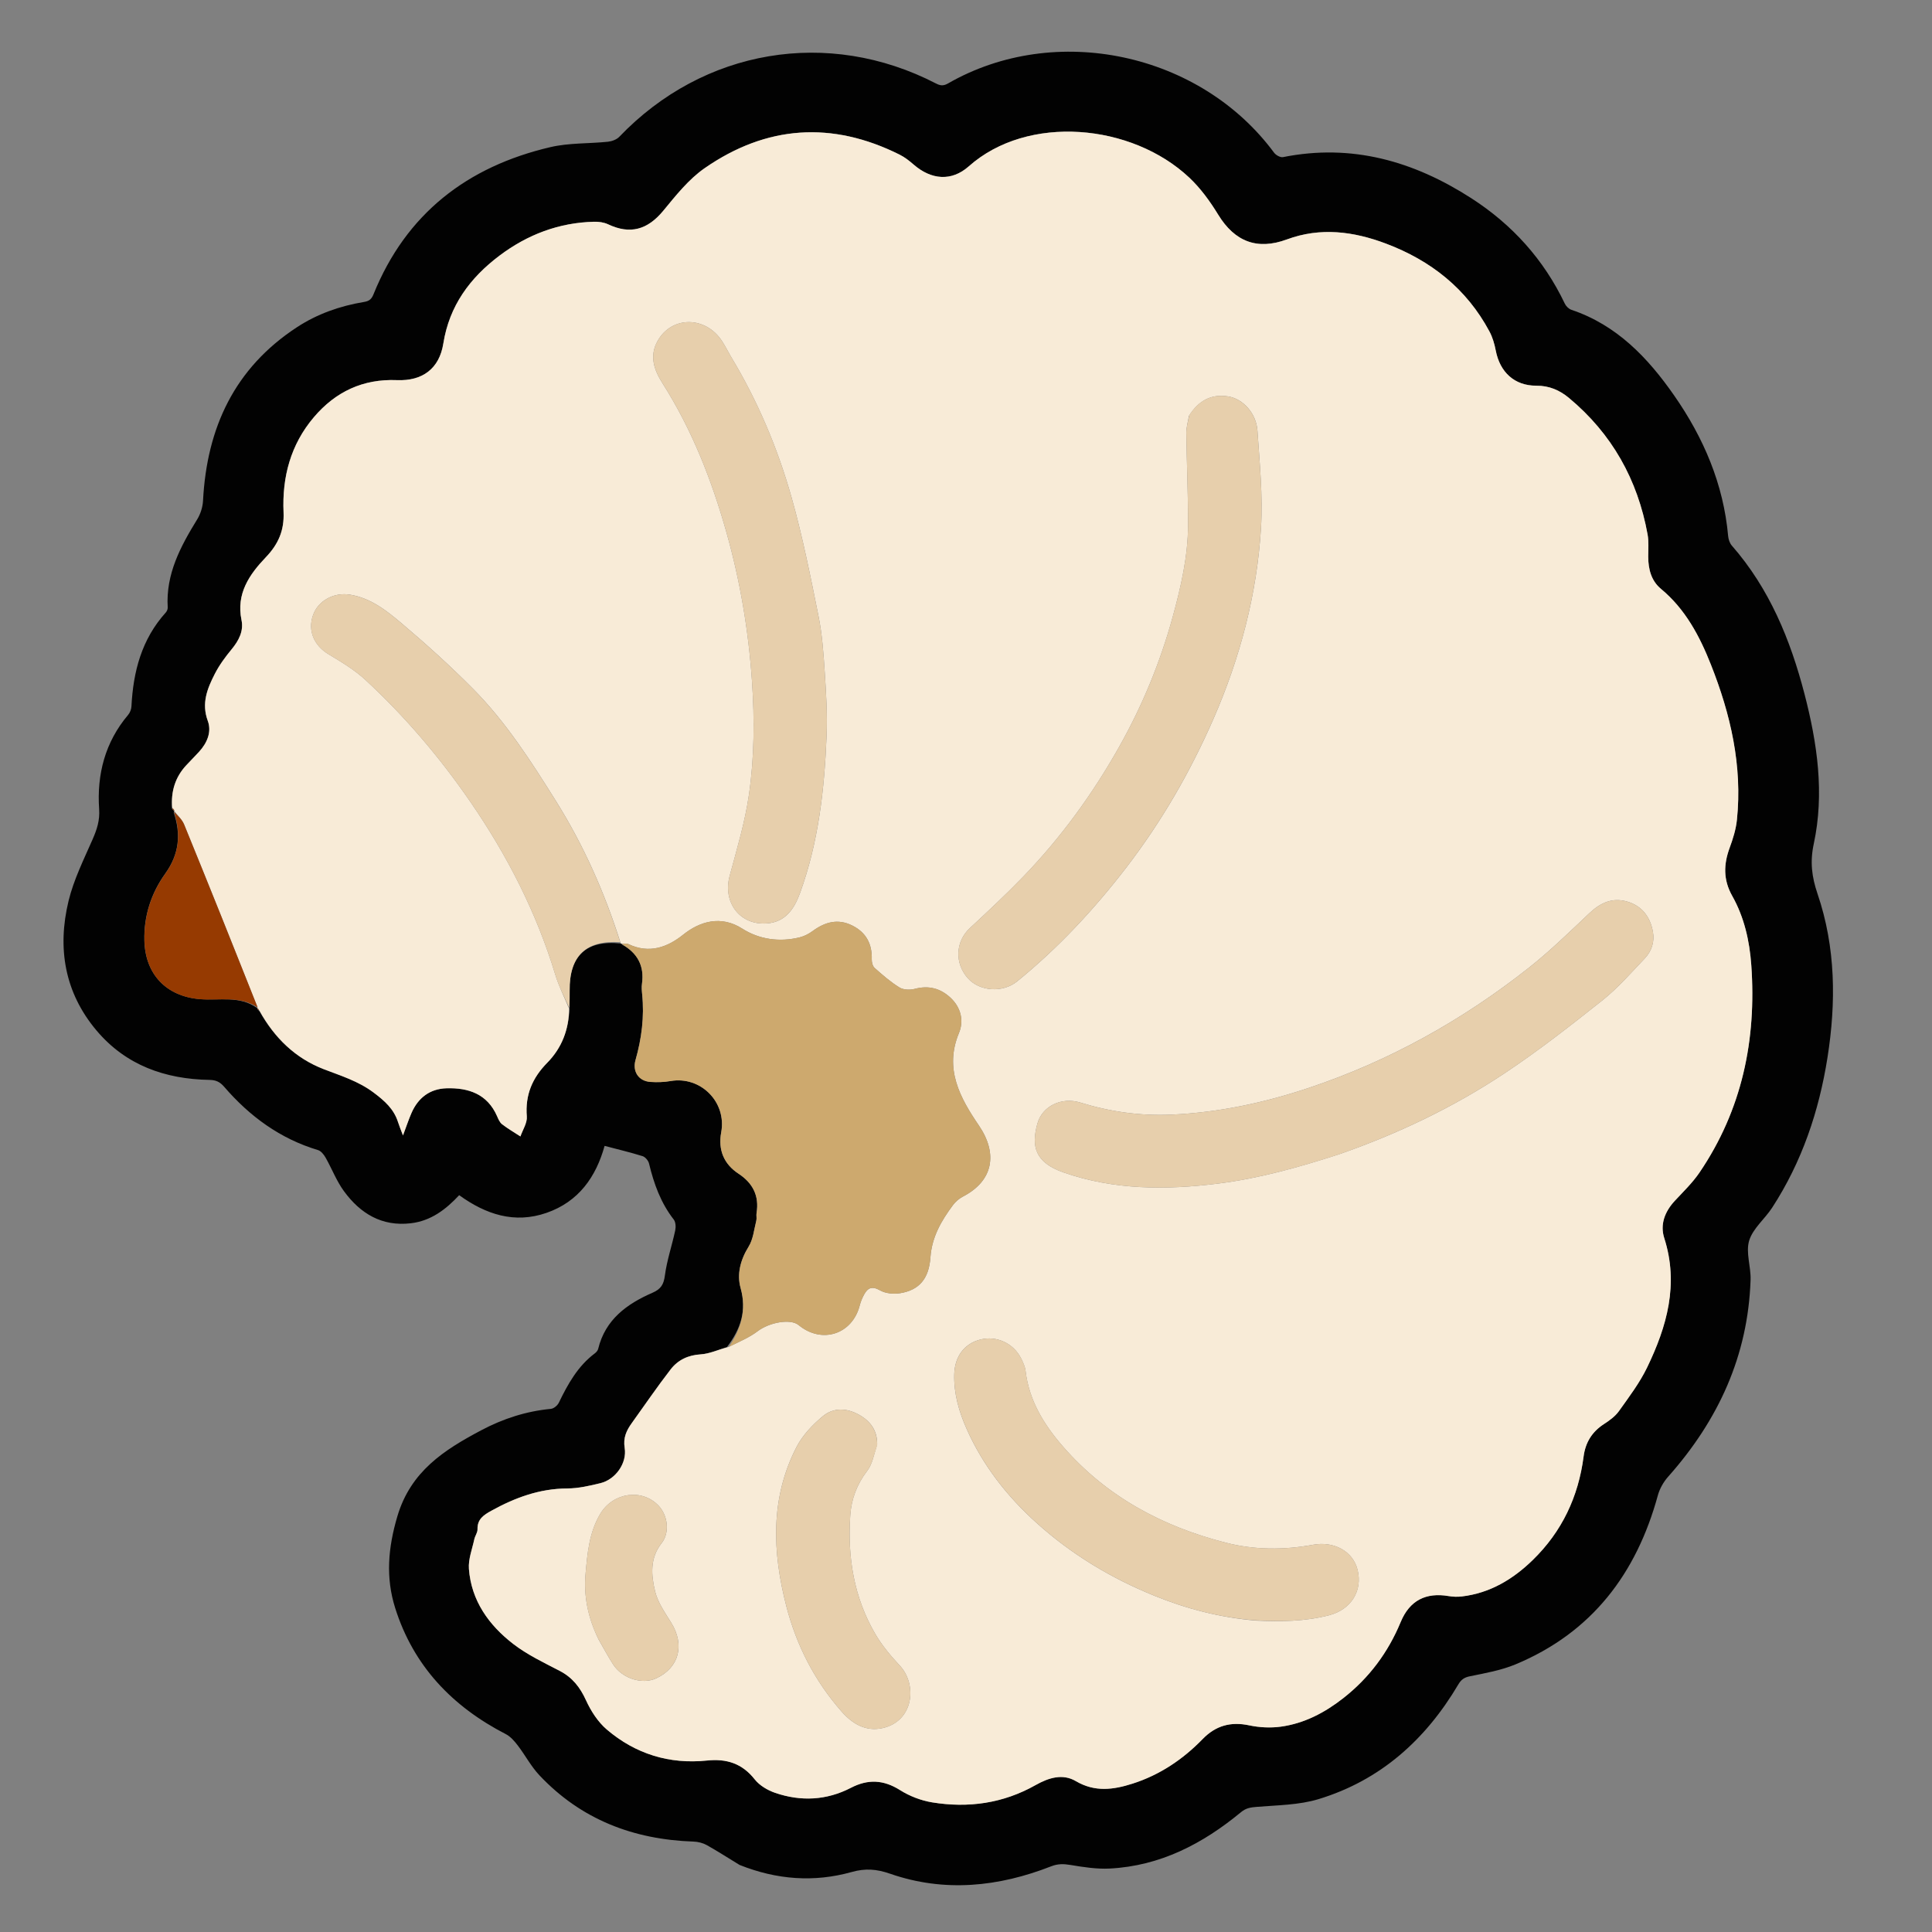 <?xml version="1.0" encoding="utf-8"?>
<!-- Generator: Adobe Adobe Illustrator 24.2.0, SVG Export Plug-In . SVG Version: 6.00 Build 0)  -->
<svg version="1.1" xmlns="http://www.w3.org/2000/svg" xmlns:xlink="http://www.w3.org/1999/xlink" x="0px" y="0px" width="1000px"
	 height="1000px" viewBox="0 0 1000 1000" style="enable-background:new 0 0 1000 1000;" xml:space="preserve">
<rect x="0" y="0" width="1000" height="1000" fill="#808080" stroke="none"/>
<style type="text/css">
	.st0{display:none;}
	.st1{display:inline;}
	.st2{fill:#020202;}
	.st3{fill:#FEFBF2;}
	.st4{fill:#E6DAC4;}
	.st5{fill:#C4A88D;}
	.st6{fill:#FFFFFF;}
	.st7{fill:#FFFEFE;}
	.st8{fill:#F8EBD7;}
	.st9{fill:#CDA96E;}
	.st10{fill:#E7CFAC;}
	.st11{fill:#963A01;}
</style>
<g id="レイヤー_1" class="st0">
	<g class="st1">
		<path class="st2" d="M141.16,517.14c17.1-86.86,52.06-165.75,100.98-238.65c46.17-68.8,102.18-128.47,168.3-178.43
			c17.91-13.54,36.43-26.37,55.42-38.35c22.4-14.12,45.91-14.05,68.38-0.04c73.1,45.57,136.06,102.56,189.5,170.07
			c39.25,49.6,71.8,103.23,96.68,161.46c18.83,44.07,32.77,89.55,40.62,136.87c6.99,42.12,9.19,84.41,5.03,126.95
			c-7.22,73.79-31.08,141.26-78.35,199.06c-54.9,67.13-125.5,108.99-210.32,127c-28.78,6.11-57.79,9.92-87.24,8.76
			c-46.32-1.82-90.94-11.86-133.92-29.14c-35.64-14.33-67.52-34.4-97.07-59.24c-67.91-57.09-106.19-130.11-121.2-216.48
			c-8-46.02-7.74-92.17-1.8-138.37C137.5,538.23,139.44,527.91,141.16,517.14z M790.64,447.96
			c-24.97-70.16-61.62-133.72-108.3-191.59c-43.6-54.06-94.05-100.75-151.35-140.01c-18.27-12.52-42.95-12.89-61.1-0.51
			c-10.59,7.22-21.04,14.67-31.2,22.48c-61.27,47.09-113.87,102.42-156.84,166.7c-54.49,81.51-90.82,169.91-100.25,268.25
			c-4.75,49.52-1.31,98.41,12.62,146.37c22.25,76.62,68.45,135.22,135.79,176.79c43.8,27.04,92.22,41.57,143.66,45.98
			c24.05,2.06,48.06,1.86,71.76-2c62.24-10.13,119-32.49,166.92-75.17c26.03-23.19,48.53-48.87,65.61-79.24
			c26.54-47.2,39.33-98.25,41.92-152.04C822.94,570.25,811.66,508.73,790.64,447.96z"/>
		<path class="st3" d="M790.75,448.34c20.91,60.39,32.19,121.91,29.11,185.64c-2.6,53.79-15.38,104.84-41.92,152.04
			c-17.08,30.37-39.58,56.05-65.61,79.24c-47.92,42.68-104.68,65.04-166.92,75.17c-23.7,3.86-47.71,4.06-71.76,2
			c-51.44-4.41-99.86-18.94-143.66-45.98c-67.34-41.57-113.54-100.17-135.79-176.79c-13.93-47.96-17.36-96.86-12.62-146.37
			c9.43-98.34,45.76-186.74,100.25-268.25c42.97-64.28,95.57-119.61,156.84-166.7c10.16-7.81,20.62-15.26,31.2-22.48
			c18.15-12.38,42.84-12.01,61.1,0.51c57.3,39.26,107.75,85.95,151.35,140.01C729.02,314.24,765.67,377.8,790.75,448.34z
			 M593.03,232.49c-6.37-5.03-12.54-10.36-19.16-15.05c-17.17-12.14-33.9-25.19-53.99-32.31c-7.38-2.62-15.51-5.13-23.1-4.63
			c-8.18,0.54-16.6,3.7-24.06,7.43c-11.09,5.54-21.8,12.06-32.03,19.1c-27.29,18.76-53.11,39.41-74.73,64.67
			c-15.09,17.62-30,35.47-43.65,54.2c-18.64,25.58-33.51,53.47-46.49,82.37c-11.39,25.35-20.77,51.39-27.87,78.24
			c-6.74,25.48-12.23,51.2-14,77.59c-1,15.04-2.43,30.08-2.75,45.14c-0.22,10.4,0.74,20.88,1.85,31.25
			c1.68,15.77,3.44,31.57,6.07,47.2c4.48,26.63,12.86,52.2,24.18,76.65c15.79,34.09,36.85,64.48,65.07,89.71
			c12.69,11.35,26.19,21.51,40.89,29.95c36.92,21.22,76.99,31.48,119.4,31.79c18.87,0.14,37.8-1.24,56.62-2.89
			c21.66-1.89,42.3-8.4,62.07-17.19c31.33-13.94,58.69-33.44,81.76-59.09c16.12-17.92,29.79-37.39,40.87-58.68
			c16.83-32.36,27.54-66.73,33.22-102.75c3.96-25.09,5.63-50.24,4.98-75.65c-0.52-20.26-2.16-40.34-5.04-60.39
			c-4.01-27.99-10.88-55.3-19.77-82.03c-12.57-37.81-29.02-73.97-50.33-107.71c-9.65-15.27-19.96-30.18-30.9-44.55
			c-9.53-12.52-19.85-24.53-30.76-35.87C619.33,256.46,606.2,244.94,593.03,232.49z"/>
		<path class="st4" d="M593.28,232.74c12.92,12.21,26.04,23.72,38.1,36.26c10.91,11.34,21.23,23.35,30.76,35.87
			c10.94,14.37,21.25,29.28,30.9,44.55c21.32,33.74,37.77,69.89,50.33,107.71c8.89,26.74,15.76,54.04,19.77,82.03
			c2.88,20.05,4.52,40.13,5.04,60.39c0.65,25.42-1.02,50.56-4.98,75.65c-5.68,36.02-16.4,70.39-33.22,102.75
			c-11.07,21.3-24.75,40.76-40.87,58.68c-23.07,25.65-50.43,45.15-81.76,59.09c-19.77,8.8-40.42,15.3-62.07,17.19
			c-18.82,1.65-37.75,3.03-56.62,2.89c-42.41-0.31-82.48-10.57-119.4-31.79c-14.69-8.45-28.19-18.61-40.89-29.95
			c-28.22-25.24-49.29-55.62-65.07-89.71c-11.32-24.45-19.7-50.02-24.18-76.65c-2.63-15.63-4.39-31.43-6.07-47.2
			c-1.1-10.37-2.07-20.84-1.85-31.25c0.32-15.06,1.74-30.1,2.75-45.14c1.76-26.38,7.26-52.1,14-77.59
			c7.1-26.86,16.49-52.89,27.87-78.24c12.98-28.9,27.85-56.79,46.49-82.37c13.65-18.73,28.56-36.59,43.65-54.2
			c21.63-25.25,47.44-45.91,74.73-64.67c10.23-7.03,20.94-13.55,32.03-19.1c7.46-3.73,15.88-6.89,24.06-7.43
			c7.59-0.5,15.72,2.01,23.1,4.63c20.09,7.12,36.82,20.17,53.99,32.31C580.49,222.13,586.65,227.46,593.28,232.74z M636.49,678.99
			c-4.9,6.26-10.44,12.12-14.59,18.85c-10.82,17.56-17.69,36.33-14.94,57.55c2.66,20.52,19.02,34.95,38.99,33.48
			c14.85-1.09,26.77-8.8,36.67-19.28c9.99-10.57,17.94-22.74,22.76-36.59c5.51-15.82,9.27-31.83,2.69-48.45
			c-5.5-13.9-18.83-23.95-33.69-23.62C659.21,661.26,647.58,668.64,636.49,678.99z M318.15,407.65
			c-4.04,7.07-8.42,13.97-12.05,21.24c-5.08,10.19-2.31,20.71,6.91,28.63c6.86,5.9,19.7,6.65,27.38,0.59
			c4.3-3.39,7.91-8.04,10.79-12.77c22.07-36.17,43.95-72.45,65.71-108.8c4.75-7.94,9.7-15.97,12.88-24.58
			c3.42-9.26-2.01-20.51-10.32-25.23c-10.14-5.76-21.48-4.96-28.72,3.34c-5.18,5.94-9.09,13.03-13.23,19.81
			C357.77,342.22,338.16,374.63,318.15,407.65z M309.59,500.15c-3.68-13.09-15.49-17.77-26.51-14.47
			c-14.99,4.49-20.24,21.74-9.31,36.56c5.61,7.61,13.51,9.39,22.2,7.19C308.21,526.32,313.83,514.42,309.59,500.15z"/>
		<path class="st5" d="M636.74,678.73c10.84-10.1,22.47-17.47,37.64-17.8c14.87-0.33,28.19,9.73,33.69,23.62
			c6.58,16.62,2.82,32.63-2.69,48.45c-4.82,13.84-12.77,26.01-22.76,36.59c-9.9,10.48-21.81,18.19-36.67,19.28
			c-19.97,1.46-36.33-12.96-38.99-33.48c-2.75-21.22,4.12-39.99,14.94-57.55C626.05,691.11,631.59,685.24,636.74,678.73z"/>
		<path class="st6" d="M318.33,407.33c19.83-32.7,39.44-65.11,59.17-97.45c4.14-6.78,8.05-13.87,13.23-19.81
			c7.24-8.3,18.58-9.1,28.72-3.34c8.31,4.72,13.74,15.98,10.32,25.23c-3.18,8.61-8.12,16.64-12.88,24.58
			c-21.76,36.35-43.64,72.63-65.71,108.8c-2.88,4.72-6.49,9.38-10.79,12.77c-7.68,6.06-20.52,5.3-27.38-0.59
			c-9.21-7.91-11.99-18.44-6.91-28.63C309.73,421.61,314.11,414.72,318.33,407.33z"/>
		<path class="st7" d="M309.73,500.53c4.1,13.89-1.52,25.79-13.77,28.9c-8.69,2.21-16.59,0.42-22.2-7.19
			c-10.93-14.82-5.68-32.07,9.31-36.56C294.1,482.39,305.91,487.07,309.73,500.53z"/>
	</g>
</g>
<g id="レイヤー_2">
	<g>
		<path class="st2" d="M382.8,965.29c-5.86-3.54-11.29-7.09-16.93-10.24c-2.02-1.13-4.56-1.77-6.89-1.85
			c-31.12-1.05-58.27-11.42-79.85-34.39c-4.28-4.56-7.27-10.31-11.1-15.32c-1.72-2.24-3.75-4.63-6.19-5.89
			c-27.73-14.28-47.86-35.3-57.32-65.37c-4.95-15.74-3.67-31.07,1.15-47.37c6.91-23.37,24.3-34.41,43.41-44.55
			c11.22-5.95,23.24-9.88,36.05-11.08c1.49-0.14,3.43-1.75,4.12-3.18c4.68-9.67,9.81-18.93,18.64-25.56
			c0.75-0.56,1.52-1.46,1.73-2.34c3.69-15.15,14.84-23.24,28.04-28.99c4.44-1.93,5.86-4.25,6.49-8.99
			c1.04-7.84,3.66-15.46,5.33-23.24c0.39-1.8,0.28-4.38-0.75-5.7c-6.73-8.62-10.28-18.52-12.79-28.98
			c-0.36-1.49-1.92-3.38-3.33-3.82c-6.32-1.98-12.78-3.5-19.67-5.32c-4.43,16-13.4,28.91-30.09,34.68
			c-16.61,5.75-31.4,0.78-45.18-9.16c-6.93,7.44-14.63,13.3-24.98,14.53c-15.05,1.79-26.19-5.04-34.64-16.58
			c-3.88-5.29-6.26-11.66-9.54-17.42c-0.89-1.56-2.34-3.4-3.9-3.87c-19.62-5.88-35.38-17.46-48.57-32.76
			c-2.17-2.52-4.25-3.51-7.56-3.57c-23-0.4-43.29-7.54-58.49-25.54c-16.61-19.68-20.4-42.73-14.5-67.11
			c2.66-10.99,7.88-21.42,12.45-31.88c2.22-5.09,3.78-9.72,3.38-15.62c-1.23-18.01,3.05-34.66,15.02-48.81
			c0.96-1.14,1.62-2.87,1.7-4.37c0.91-18.05,5.29-34.79,17.78-48.6c0.59-0.66,1.05-1.77,0.99-2.64
			c-1.04-17.27,6.64-31.55,15.28-45.6c1.71-2.79,2.83-6.34,3-9.61c1.95-37.69,16.26-68.63,48.59-89.79
			c10.58-6.93,22.34-11.04,34.77-13.1c2.64-0.44,3.84-1.41,4.87-3.95c16.88-41.76,48.52-66.12,91.6-76.19
			c9.59-2.24,19.81-1.75,29.71-2.78c2.07-0.22,4.55-1.12,5.93-2.57c43.54-45.48,108.07-56.43,163.92-27.58
			c2.31,1.19,3.88,1.32,6.26-0.05c55.54-31.91,130.53-15.86,168.75,35.9c0.93,1.25,3.24,2.54,4.6,2.26
			c35.6-7.12,67.65,2.09,97.41,21.24c21.18,13.63,37.55,31.72,48.45,54.61c0.63,1.32,2.05,2.73,3.41,3.18
			c23.48,7.89,39.56,24.78,53.17,44.32c15.25,21.89,25.54,45.86,27.96,72.79c0.15,1.71,0.81,3.69,1.92,4.95
			c19.46,22.23,30.3,48.7,37.61,76.81c6.62,25.51,10.4,51.46,4.78,77.58c-2,9.29-1.02,17.08,1.94,25.78
			c9.45,27.73,9.68,56.28,5.15,84.92c-4.39,27.72-13.23,53.92-28.63,77.6c-3.8,5.84-9.98,10.74-11.89,17.04
			c-1.85,6.1,0.95,13.47,0.73,20.24c-1.27,39.33-16.74,72.78-42.62,101.9c-2.41,2.71-4.42,6.22-5.37,9.7
			c-11.1,40.57-34.2,71.05-73.7,87.5c-7.44,3.09-15.62,4.53-23.58,6.15c-2.97,0.6-4.53,1.74-6.01,4.24
			c-16.9,28.57-40.3,49.62-72.37,59.36c-10.15,3.08-21.27,3.11-32,4c-3.1,0.26-5.5,0.59-8.04,2.69
			c-19.79,16.37-41.83,27.89-68.01,29.23c-6.72,0.34-13.59-0.73-20.28-1.85c-3.55-0.59-6.55-0.67-9.99,0.68
			c-27.35,10.69-55.29,13.62-83.44,3.84c-6.96-2.42-12.76-2.86-19.8-0.89C421.4,974.41,402.02,972.97,382.8,965.29z M133.15,522.3
			c0.27,0.23,0.55,0.47,1.24,1.23c7.66,13.68,18.42,24.16,33.07,29.84c8.95,3.47,17.93,6.16,25.92,12.15
			c5.73,4.3,10.47,8.48,12.64,15.32c0.63,2,1.46,3.94,2.55,6.87c1.69-4.49,2.88-8.12,4.39-11.6c3.43-7.88,9.52-12.55,18.11-12.81
			c11.36-0.34,21.12,2.89,26.18,14.39c0.66,1.51,1.38,3.26,2.6,4.21c3.01,2.32,6.32,4.24,9.51,6.32c1.17-3.44,3.56-6.98,3.3-10.3
			c-0.9-11.17,2.82-19.96,10.59-27.85c7.48-7.6,11.24-17.16,11.57-28.9c0.01-2.81,0.06-5.62,0.03-8.44
			c-0.19-18.01,8.51-26.23,26.36-24.39c0,0,0.35,0.03,0.78,0.57c8.05,4.41,11.58,11.07,10.29,20.26c-0.25,1.79-0.09,3.66,0.09,5.47
			c1.19,11.59-0.27,22.91-3.44,34.04c-1.66,5.85,1.55,10.89,7.73,11.3c3.45,0.23,7.01,0.13,10.41-0.46
			c15.59-2.7,29.13,10.9,26.22,26.53c-1.69,9.07,1.35,16.43,8.94,21.41c7.4,4.86,10.83,11.47,9.35,20.4
			c-0.21,1.28,0.19,2.69-0.13,3.93c-1.16,4.55-1.59,9.62-3.98,13.45c-4.23,6.81-6.16,14.22-4.15,21.38
			c3.26,11.65,0.12,21.18-7.05,30.63c-4.54,1.31-9.03,3.46-13.63,3.74c-6.54,0.39-11.76,2.91-15.51,7.75
			c-7,9.04-13.44,18.51-20.12,27.8c-2.77,3.85-4.55,7.62-3.7,12.87c1.29,7.9-4.74,16.33-12.5,18.24c-5.63,1.38-11.46,2.73-17.2,2.75
			c-14.31,0.06-27.04,4.76-39.29,11.53c-3.93,2.17-7.33,4.34-7.18,9.61c0.05,1.7-1.28,3.4-1.66,5.16
			c-1.09,5.1-3.16,10.33-2.79,15.35c1.24,16.49,10.32,29.08,22.91,38.81c7.28,5.62,15.83,9.67,24.07,13.95
			c6.58,3.42,10.54,8.47,13.6,15.18c2.54,5.58,6.18,11.25,10.78,15.18c14.84,12.66,32.39,18.09,51.9,16.06
			c10.08-1.05,18.16,1.48,24.67,9.75c2.5,3.17,6.67,5.64,10.57,6.97c13.31,4.56,26.6,3.93,39.22-2.61
			c8.84-4.58,16.87-4.2,25.42,1.19c4.93,3.11,10.83,5.39,16.58,6.34c18.75,3.09,36.83,0.53,53.57-8.93c6.75-3.81,14-6.1,20.88-2.04
			c9.85,5.81,19.47,4.44,29.34,1.28c14.09-4.5,26.03-12.55,36.28-23.09c6.77-6.97,14.56-9.1,24.11-7.07
			c5.26,1.12,10.98,1.4,16.31,0.68c12.14-1.65,22.75-7.24,32.34-14.75c13.4-10.5,23.21-23.66,29.73-39.42
			c4.63-11.18,13.06-15.44,24.82-13.42c2.25,0.39,4.64,0.46,6.9,0.18c14.51-1.74,26.36-8.85,36.61-18.82
			c15.13-14.71,23.65-32.75,26.35-53.62c0.93-7.18,4.31-12.75,10.49-16.75c2.87-1.86,5.86-4.02,7.8-6.74
			c5.2-7.3,10.71-14.57,14.58-22.58c10.25-21.22,16.51-43.12,8.87-66.96c-2.27-7.08,0.3-13.74,5.46-19.3
			c4.41-4.75,9.17-9.33,12.79-14.65c22.03-32.46,29.55-68.68,26.8-107.35c-0.89-12.54-3.66-24.79-9.87-35.82
			c-4.68-8.32-4.49-16.33-1.32-24.92c1.71-4.64,3.24-9.52,3.75-14.41c2.89-28.01-3.26-54.64-13.48-80.43
			c-5.85-14.77-13.21-28.69-25.84-39.17c-5.04-4.18-6.57-10.23-6.59-16.67c-0.01-3.83,0.36-7.75-0.32-11.47
			c-5.15-28.38-18.45-52.16-40.72-70.69c-4.83-4.02-10.21-6.35-16.87-6.32c-11.34,0.04-18.85-7.01-21.01-18.23
			c-0.65-3.37-1.65-6.82-3.25-9.83c-11.86-22.18-30.4-36.75-53.6-45.5c-16.73-6.31-33.88-8.57-51.24-2.15
			c-15.34,5.68-27,1.18-35.56-12.8c-4.21-6.88-9.12-13.67-14.96-19.17c-29.82-28.08-83.65-32.95-114.12-5.88
			c-8.96,7.96-19.43,7-28.51-0.85c-2.25-1.94-4.66-3.85-7.29-5.17c-34.99-17.51-68.95-15.21-100.93,6.99
			c-8.27,5.74-14.91,14.15-21.43,22.05c-8.13,9.85-17.15,12.41-28.59,6.99c-2.14-1.01-4.8-1.37-7.2-1.31
			c-18.24,0.45-34.52,6.66-48.99,17.55c-15.28,11.51-25.94,25.93-29.05,45.47c-2.06,12.98-10.76,19.5-24,18.96
			c-17.58-0.73-31.81,5.99-43.02,19.2c-12.03,14.17-16.48,30.98-15.68,49.23c0.41,9.29-2.66,16.44-9.16,23.23
			c-8.46,8.85-15.46,18.81-12.6,32.54c1.18,5.65-1.4,10.61-5.11,15.1c-3.27,3.95-6.38,8.18-8.71,12.73
			c-3.87,7.56-7.01,15.2-3.65,24.29c2.13,5.76-0.32,11.48-4.54,16.08c-2.14,2.33-4.38,4.57-6.54,6.89
			c-5.8,6.21-8.03,13.62-7.42,22.62c0.4,0.41,0.79,0.81,1.07,1.21c0,0,0.06-0.1-0.17,0.7c3.81,11.26,2.84,21.51-4.38,31.59
			c-7.27,10.15-11.13,21.82-10.82,34.66c0.43,17.39,11.23,28.86,28.67,30.33c10.05,0.85,20.71-1.97,29.76,4.69
			C133.2,521.86,133.23,521.75,133.15,522.3z"/>
		<path class="st8" d="M89.13,418.05c-0.69-8.38,1.54-15.79,7.34-21.99c2.16-2.31,4.4-4.55,6.54-6.89
			c4.22-4.6,6.67-10.32,4.54-16.08c-3.35-9.09-0.22-16.73,3.65-24.29c2.33-4.55,5.44-8.77,8.71-12.73c3.71-4.49,6.29-9.45,5.11-15.1
			c-2.86-13.73,4.14-23.69,12.6-32.54c6.5-6.79,9.56-13.94,9.16-23.23c-0.8-18.25,3.65-35.06,15.68-49.23
			c11.21-13.21,25.44-19.92,43.02-19.2c13.24,0.55,21.94-5.97,24-18.96c3.1-19.53,13.77-33.96,29.05-45.47
			c14.47-10.9,30.75-17.11,48.99-17.55c2.4-0.06,5.06,0.3,7.2,1.31c11.44,5.42,20.46,2.86,28.59-6.99
			c6.52-7.9,13.15-16.31,21.43-22.05c31.99-22.2,65.94-24.5,100.93-6.99c2.64,1.32,5.05,3.22,7.29,5.17
			c9.08,7.86,19.55,8.81,28.51,0.85c30.47-27.07,84.29-22.2,114.12,5.88c5.84,5.5,10.75,12.28,14.96,19.17
			c8.56,13.98,20.22,18.48,35.56,12.8c17.36-6.43,34.51-4.16,51.24,2.15c23.2,8.74,41.73,23.31,53.6,45.5
			c1.61,3.01,2.6,6.46,3.25,9.83c2.16,11.22,9.67,18.27,21.01,18.23c6.65-0.02,12.04,2.31,16.87,6.32
			c22.27,18.53,35.57,42.31,40.72,70.69c0.68,3.72,0.31,7.64,0.32,11.47c0.02,6.44,1.55,12.49,6.59,16.67
			c12.63,10.48,19.99,24.4,25.84,39.17c10.23,25.8,16.38,52.43,13.48,80.43c-0.51,4.89-2.04,9.77-3.75,14.41
			c-3.17,8.59-3.36,16.6,1.32,24.92c6.21,11.03,8.98,23.28,9.87,35.82c2.74,38.66-4.77,74.89-26.8,107.35
			c-3.62,5.33-8.37,9.9-12.79,14.65c-5.16,5.56-7.73,12.22-5.46,19.3c7.64,23.84,1.38,45.75-8.87,66.96
			c-3.87,8.01-9.38,15.28-14.58,22.58c-1.94,2.73-4.93,4.89-7.8,6.74c-6.18,4-9.56,9.57-10.49,16.75
			c-2.7,20.86-11.23,38.9-26.35,53.62c-10.25,9.97-22.1,17.09-36.61,18.82c-2.27,0.27-4.65,0.2-6.9-0.18
			c-11.76-2.01-20.19,2.24-24.82,13.42c-6.52,15.76-16.34,28.93-29.73,39.42c-9.58,7.51-20.2,13.1-32.34,14.75
			c-5.33,0.72-11.04,0.44-16.31-0.68c-9.55-2.03-17.34,0.09-24.11,7.07c-10.25,10.55-22.19,18.59-36.28,23.09
			c-9.87,3.16-19.5,4.52-29.34-1.28c-6.88-4.06-14.13-1.77-20.88,2.04c-16.74,9.46-34.83,12.01-53.57,8.93
			c-5.75-0.95-11.65-3.23-16.58-6.34c-8.54-5.39-16.58-5.77-25.42-1.19c-12.62,6.54-25.91,7.17-39.22,2.61
			c-3.9-1.34-8.07-3.8-10.57-6.97c-6.51-8.27-14.59-10.8-24.67-9.75c-19.51,2.03-37.06-3.4-51.9-16.06
			c-4.6-3.93-8.24-9.6-10.78-15.18c-3.06-6.71-7.02-11.76-13.6-15.18c-8.23-4.28-16.79-8.33-24.07-13.95
			c-12.59-9.73-21.66-22.33-22.91-38.81c-0.38-5.02,1.7-10.25,2.79-15.35c0.38-1.77,1.71-3.46,1.66-5.16
			c-0.15-5.27,3.25-7.44,7.18-9.61c12.25-6.77,24.98-11.47,39.29-11.53c5.74-0.03,11.57-1.37,17.2-2.75
			c7.76-1.91,13.79-10.33,12.5-18.24c-0.86-5.25,0.93-9.03,3.7-12.87c6.68-9.29,13.12-18.76,20.12-27.8
			c3.75-4.84,8.97-7.35,15.51-7.75c4.6-0.28,9.09-2.43,14.36-3.8c5.57-2.73,10.8-4.89,15.16-8.2c5.97-4.53,16.94-6.65,21.2-3.14
			c12.03,9.91,27.79,4.78,31.63-10.25c0.48-1.89,1.26-3.74,2.18-5.46c1.93-3.6,4.12-4.67,8.33-2.27c2.89,1.64,7.13,2,10.51,1.44
			c9.47-1.58,14.75-7.17,15.55-18.49c0.76-10.66,5.64-18.95,11.6-27.01c1.33-1.8,3.21-3.45,5.2-4.48
			c15.72-8.14,18.26-22.16,8.24-36.88c-9.66-14.2-17.99-29.21-10.28-47.77c2.63-6.34,1.1-13.24-4.43-18.35
			c-5.29-4.88-11.32-6.41-18.45-4.52c-2.45,0.65-5.85,0.53-7.9-0.73c-4.62-2.84-8.77-6.48-12.85-10.1c-1.04-0.92-1.55-2.97-1.5-4.48
			c0.24-7.97-2.9-13.89-10.07-17.48c-7.45-3.73-14.12-1.85-20.51,2.84c-1.95,1.43-4.26,2.65-6.59,3.24
			c-10.52,2.64-21.1,1.11-29.84-4.47c-11.11-7.09-22.03-3.74-30.61,3.13c-8.26,6.62-17.64,9.92-28.23,4.91
			c-1.07-0.51-2.52-0.23-3.79-0.32c0,0-0.35-0.03-0.44-0.57c-8.29-26.12-19.16-50.49-33.43-73.28
			c-12.78-20.41-25.79-40.77-42.82-57.95c-11.79-11.9-24.27-23.19-37.07-34c-7.77-6.56-15.95-13.06-26.67-14.79
			c-8.21-1.32-16.42,2.99-19.1,10.53c-2.89,8.12,0.49,15.8,8.03,20.33c6.65,3.99,13.45,8.07,19.1,13.29
			c20.43,18.89,38.37,39.98,54.18,62.92c19.08,27.7,34.25,57.24,44.03,89.51c1.84,6.06,4.73,11.81,7.14,17.7
			c-0.03,10.83-3.78,20.39-11.26,27.99c-7.77,7.9-11.49,16.69-10.59,27.85c0.27,3.32-2.12,6.86-3.3,10.3
			c-3.19-2.08-6.51-4-9.51-6.32c-1.23-0.95-1.94-2.7-2.6-4.21c-5.06-11.5-14.82-14.73-26.18-14.39
			c-8.59,0.26-14.68,4.92-18.11,12.81c-1.52,3.48-2.7,7.1-4.39,11.6c-1.1-2.93-1.92-4.87-2.55-6.87
			c-2.17-6.84-6.92-11.02-12.64-15.32c-7.99-5.99-16.96-8.68-25.92-12.15c-14.65-5.68-25.41-16.16-33.26-30.39
			c-0.45-0.78-0.71-1.01-0.97-1.24c0,0-0.03,0.12,0.07-0.29c-12.57-31.85-25.19-63.3-38-94.69c-1.06-2.59-3.38-4.67-5.11-6.98
			c0,0-0.06,0.1,0.06-0.19C89.95,418.88,89.54,418.47,89.13,418.05z M692.97,597.5c30.29-10.54,59.12-24.24,85.79-41.97
			c17.51-11.64,34.16-24.65,50.63-37.75c8-6.37,14.84-14.24,21.92-21.69c3.55-3.74,5.18-8.57,4.24-13.77
			c-1.4-7.78-5.65-13.49-13.49-15.72c-7.66-2.17-13.75,0.75-19.38,6.06c-10.27,9.68-20.4,19.6-31.45,28.33
			c-34.29,27.06-71.97,48.08-113.52,62.01c-23.24,7.79-46.97,12.85-71.46,13.94c-16.03,0.72-31.7-1.51-47.1-6.26
			c-9.64-2.97-19.68,1.73-22.22,10.98c-3.21,11.72-1.2,20.03,13.48,25.17c26.05,9.12,53.01,9.18,80.05,5.79
			C651.58,609.98,672.01,604.26,692.97,597.5z M615.39,215.28c-0.48,2.93-1.39,5.86-1.35,8.78c0.2,15.88,0.94,31.76,0.9,47.64
			c-0.05,16.17-3.65,31.88-7.89,47.38c-6.43,23.49-15.64,45.86-27.58,67.14c-13.81,24.61-30.26,47.24-49.83,67.52
			c-8.89,9.21-18.28,17.95-27.66,26.67c-7.42,6.89-8,18.09-1,25.94c6.1,6.84,18.06,7.65,25.49,1.61
			c21.25-17.27,39.78-37.19,56.44-58.85c18.3-23.79,33.19-49.58,45.21-77.12c13.8-31.62,22.51-64.55,24.58-98.88
			c1-16.65-0.72-33.5-1.85-50.21c-0.61-8.99-7.48-16.52-15.21-17.73C627.03,203.82,620.39,207.27,615.39,215.28z M378.17,184.3
			c-1.48-2.6-2.84-5.28-4.47-7.78c-8.53-13.01-25.95-13.11-33.3-0.09c-4.41,7.8-1.88,15.04,2.53,21.98
			c15.21,23.92,25.44,50.02,33.08,77.15c7.11,25.24,11.45,50.96,13.23,77.2c1.34,19.66,1.21,39.24-1.59,58.6
			c-2.05,14.18-6.23,28.09-9.98,41.99c-3.71,13.76,5.35,25.74,19.42,24.6c9.45-0.77,13.97-7.46,16.93-15.52
			c9.69-26.46,12.74-54.09,13.84-81.98c0.42-10.76-0.25-21.6-0.96-32.36c-0.64-9.73-1.3-19.56-3.22-29.09
			c-4.15-20.6-8.25-41.27-13.95-61.47C402.53,232.06,392.29,207.69,378.17,184.3z M649.91,838.81c12.81,0.59,25.57,0.5,38.1-2.78
			c11.27-2.95,17.34-12.57,14.68-23.43c-2.37-9.69-12.24-15.03-23.08-13.03c-15.03,2.77-30.27,2.72-45-1.04
			c-32.9-8.38-61.89-23.86-84.49-49.89c-9.83-11.33-17.49-23.76-19.3-39.11c-0.27-2.24-1.32-4.48-2.36-6.53
			c-3.97-7.81-12.7-11.76-20.99-9.67c-8.41,2.12-13.32,8.88-13.56,18.05c-0.26,10.06,2.49,19.41,6.5,28.4
			c8.37,18.77,20.7,34.54,35.97,48.34c18.14,16.39,38.63,28.71,61.13,37.84C614.05,832.67,631.17,837.19,649.91,838.81z
			 M454.03,747.6c0.09-7.05-3.33-11.91-9.32-15.29c-6.43-3.62-13.3-3.83-18.75,0.66c-5.36,4.42-10.55,9.91-13.7,16.02
			c-13.65,26.53-12.49,54.35-5.27,82.34c5.27,20.4,14.7,38.74,28.65,54.6c5.52,6.27,12.42,10.45,21.09,8.55
			c16.25-3.56,18.15-22.57,9.01-32.36c-4.71-5.05-9.27-10.49-12.73-16.43c-11.06-18.96-14.41-39.79-12.91-61.43
			c0.58-8.36,3.43-15.98,8.72-22.89C451.55,757.84,452.36,752.83,454.03,747.6z M309.82,848.57c2.49,4.31,4.82,8.74,7.52,12.92
			c4.76,7.36,15.11,10.58,22.35,7.2c11.82-5.53,14.85-17.2,7.75-28.74c-3.19-5.19-6.96-10.47-8.35-16.22
			c-2.03-8.4-2.81-17.2,3.37-25.01c4.29-5.42,3.24-14.25-1.55-19.34c-8.53-9.07-23.55-6.95-30.19,4.14
			c-5.75,9.59-6.68,20.36-7.63,31.05C302.04,826.2,304.35,837.36,309.82,848.57z"/>
		<path class="st9" d="M321.78,488.65c1.06-0.18,2.5-0.45,3.58,0.05c10.6,5.01,19.97,1.71,28.23-4.91
			c8.58-6.87,19.51-10.23,30.61-3.13c8.74,5.58,19.32,7.11,29.84,4.47c2.33-0.58,4.64-1.8,6.59-3.24
			c6.38-4.69,13.06-6.56,20.51-2.84c7.17,3.59,10.31,9.51,10.07,17.48c-0.05,1.51,0.46,3.56,1.5,4.48
			c4.08,3.62,8.24,7.26,12.85,10.1c2.05,1.26,5.45,1.38,7.9,0.73c7.14-1.89,13.17-0.36,18.45,4.52c5.53,5.1,7.06,12,4.43,18.35
			c-7.71,18.57,0.62,33.58,10.28,47.77c10.02,14.72,7.47,28.74-8.24,36.88c-1.99,1.03-3.87,2.68-5.2,4.48
			c-5.97,8.06-10.84,16.35-11.6,27.01c-0.81,11.32-6.08,16.91-15.55,18.49c-3.39,0.56-7.63,0.2-10.51-1.44
			c-4.22-2.4-6.4-1.33-8.33,2.27c-0.92,1.72-1.7,3.57-2.18,5.46c-3.84,15.03-19.6,20.17-31.63,10.25c-4.26-3.51-15.23-1.4-21.2,3.14
			c-4.36,3.31-9.59,5.47-14.84,8.07c6.12-9.26,9.26-18.78,6-30.43c-2-7.16-0.08-14.56,4.15-21.38c2.38-3.83,2.82-8.9,3.98-13.45
			c0.32-1.24-0.08-2.65,0.13-3.93c1.48-8.93-1.95-15.54-9.35-20.4c-7.59-4.98-10.63-12.34-8.94-21.41
			c2.91-15.63-10.63-29.24-26.22-26.53c-3.4,0.59-6.96,0.69-10.41,0.46c-6.18-0.42-9.39-5.45-7.73-11.3
			c3.16-11.13,4.62-22.45,3.44-34.04c-0.19-1.81-0.34-3.69-0.09-5.47C333.58,499.99,330.04,493.33,321.78,488.65z"/>
		<path class="st10" d="M294.67,521.63c-2.56-5.44-5.46-11.19-7.3-17.25c-9.78-32.27-24.95-61.81-44.03-89.51
			c-15.81-22.94-33.75-44.04-54.18-62.92c-5.65-5.22-12.45-9.3-19.1-13.29c-7.55-4.53-10.92-12.21-8.03-20.33
			c2.68-7.54,10.89-11.85,19.1-10.53c10.72,1.73,18.9,8.22,26.67,14.79c12.8,10.81,25.28,22.1,37.07,34
			c17.04,17.19,30.04,37.54,42.82,57.95c14.27,22.79,25.14,47.16,33.33,73.13c-17.66-1.15-26.36,7.06-26.17,25.08
			C294.89,515.55,294.84,518.36,294.67,521.63z"/>
		<path class="st11" d="M90.07,420.19c1.85,1.91,4.17,3.99,5.23,6.58c12.81,31.38,25.43,62.84,38.06,94.67
			c-9.21-6.23-19.86-3.41-29.92-4.26c-17.44-1.47-28.25-12.94-28.67-30.33c-0.31-12.84,3.55-24.5,10.82-34.66
			C92.8,442.1,93.77,431.85,90.07,420.19z"/>
		<path class="st11" d="M89.09,418.37c0.45,0.1,0.86,0.52,1.21,1.23C89.84,419.49,89.44,419.09,89.09,418.37z"/>
		<path class="st11" d="M133.19,522.03c0.3-0.05,0.56,0.18,0.8,0.7C133.69,522.77,133.42,522.54,133.19,522.03z"/>
		<path class="st10" d="M692.61,597.65c-20.6,6.61-41.03,12.33-62.15,14.97c-27.04,3.39-53.99,3.33-80.05-5.79
			c-14.69-5.14-16.7-13.46-13.48-25.17c2.53-9.25,12.58-13.95,22.22-10.98c15.4,4.75,31.07,6.98,47.1,6.26
			c24.49-1.09,48.23-6.15,71.46-13.94c41.55-13.93,79.23-34.95,113.52-62.01c11.05-8.72,21.19-18.65,31.45-28.33
			c5.63-5.31,11.72-8.23,19.38-6.06c7.84,2.22,12.09,7.93,13.49,15.72c0.94,5.19-0.69,10.03-4.24,13.77
			c-7.08,7.45-13.92,15.32-21.92,21.69c-16.47,13.11-33.12,26.11-50.63,37.75C752.09,573.26,723.26,586.96,692.61,597.65z"/>
		<path class="st10" d="M615.57,214.93c4.83-7.66,11.47-11.11,20.06-9.76c7.73,1.22,14.6,8.74,15.21,17.73
			c1.13,16.72,2.86,33.57,1.85,50.21c-2.07,34.34-10.77,67.26-24.58,98.88c-12.02,27.54-26.91,53.33-45.21,77.12
			c-16.66,21.66-35.19,41.58-56.44,58.85c-7.43,6.04-19.39,5.23-25.49-1.61c-7-7.85-6.42-19.05,1-25.94
			c9.38-8.72,18.77-17.46,27.66-26.67c19.57-20.29,36.02-42.92,49.83-67.52c11.94-21.28,21.15-43.65,27.58-67.14
			c4.24-15.5,7.84-31.22,7.89-47.38c0.04-15.88-0.7-31.76-0.9-47.64C614,221.13,614.92,218.2,615.57,214.93z"/>
		<path class="st10" d="M378.37,184.61c13.92,23.07,24.17,47.45,31.35,72.91c5.7,20.2,9.8,40.87,13.95,61.47
			c1.92,9.53,2.58,19.36,3.22,29.09c0.71,10.77,1.39,21.6,0.96,32.36c-1.1,27.88-4.15,55.52-13.84,81.98
			c-2.95,8.06-7.47,14.75-16.93,15.52c-14.07,1.15-23.14-10.84-19.42-24.6c3.75-13.89,7.93-27.8,9.98-41.99
			c2.8-19.36,2.93-38.94,1.59-58.6c-1.79-26.25-6.12-51.96-13.23-77.2c-7.64-27.13-17.88-53.23-33.08-77.15
			c-4.41-6.94-6.93-14.18-2.53-21.98c7.36-13.01,24.77-12.92,33.3,0.09C375.34,179.02,376.69,181.71,378.37,184.61z"/>
		<path class="st10" d="M649.47,838.66c-18.3-1.48-35.42-5.99-51.94-12.7c-22.5-9.13-43-21.45-61.13-37.84
			c-15.27-13.8-27.6-29.57-35.97-48.34c-4.01-8.99-6.76-18.34-6.5-28.4c0.24-9.16,5.15-15.93,13.56-18.05
			c8.29-2.09,17.01,1.87,20.99,9.67c1.05,2.05,2.1,4.29,2.36,6.53c1.82,15.35,9.47,27.78,19.3,39.11
			c22.59,26.03,51.59,41.5,84.49,49.89c14.73,3.75,29.96,3.81,45,1.04c10.84-2,20.7,3.34,23.08,13.03
			c2.66,10.86-3.41,20.48-14.68,23.43C675.48,839.31,662.73,839.39,649.47,838.66z"/>
		<path class="st10" d="M454.03,748.05c-1.67,4.79-2.48,9.79-5.2,13.33c-5.29,6.9-8.15,14.53-8.72,22.89
			c-1.5,21.64,1.84,42.47,12.91,61.43c3.47,5.94,8.02,11.37,12.73,16.43c9.14,9.79,7.24,28.8-9.01,32.36
			c-8.67,1.9-15.57-2.28-21.09-8.55c-13.96-15.85-23.39-34.19-28.65-54.6c-7.23-27.99-8.38-55.82,5.27-82.34
			c3.14-6.11,8.33-11.6,13.7-16.02c5.45-4.49,12.32-4.28,18.75-0.66C450.7,735.69,454.12,740.56,454.03,748.05z"/>
		<path class="st10" d="M309.65,848.23c-5.3-10.87-7.61-22.03-6.57-33.67c0.96-10.69,1.89-21.46,7.63-31.05
			c6.64-11.09,21.65-13.21,30.19-4.14c4.79,5.09,5.85,13.92,1.55,19.34c-6.18,7.8-5.4,16.61-3.37,25.01
			c1.39,5.75,5.15,11.03,8.35,16.22c7.1,11.53,4.07,23.21-7.75,28.74c-7.24,3.38-17.59,0.16-22.35-7.2
			C314.64,857.31,312.31,852.88,309.65,848.23z"/>
	</g>
</g>
</svg>

